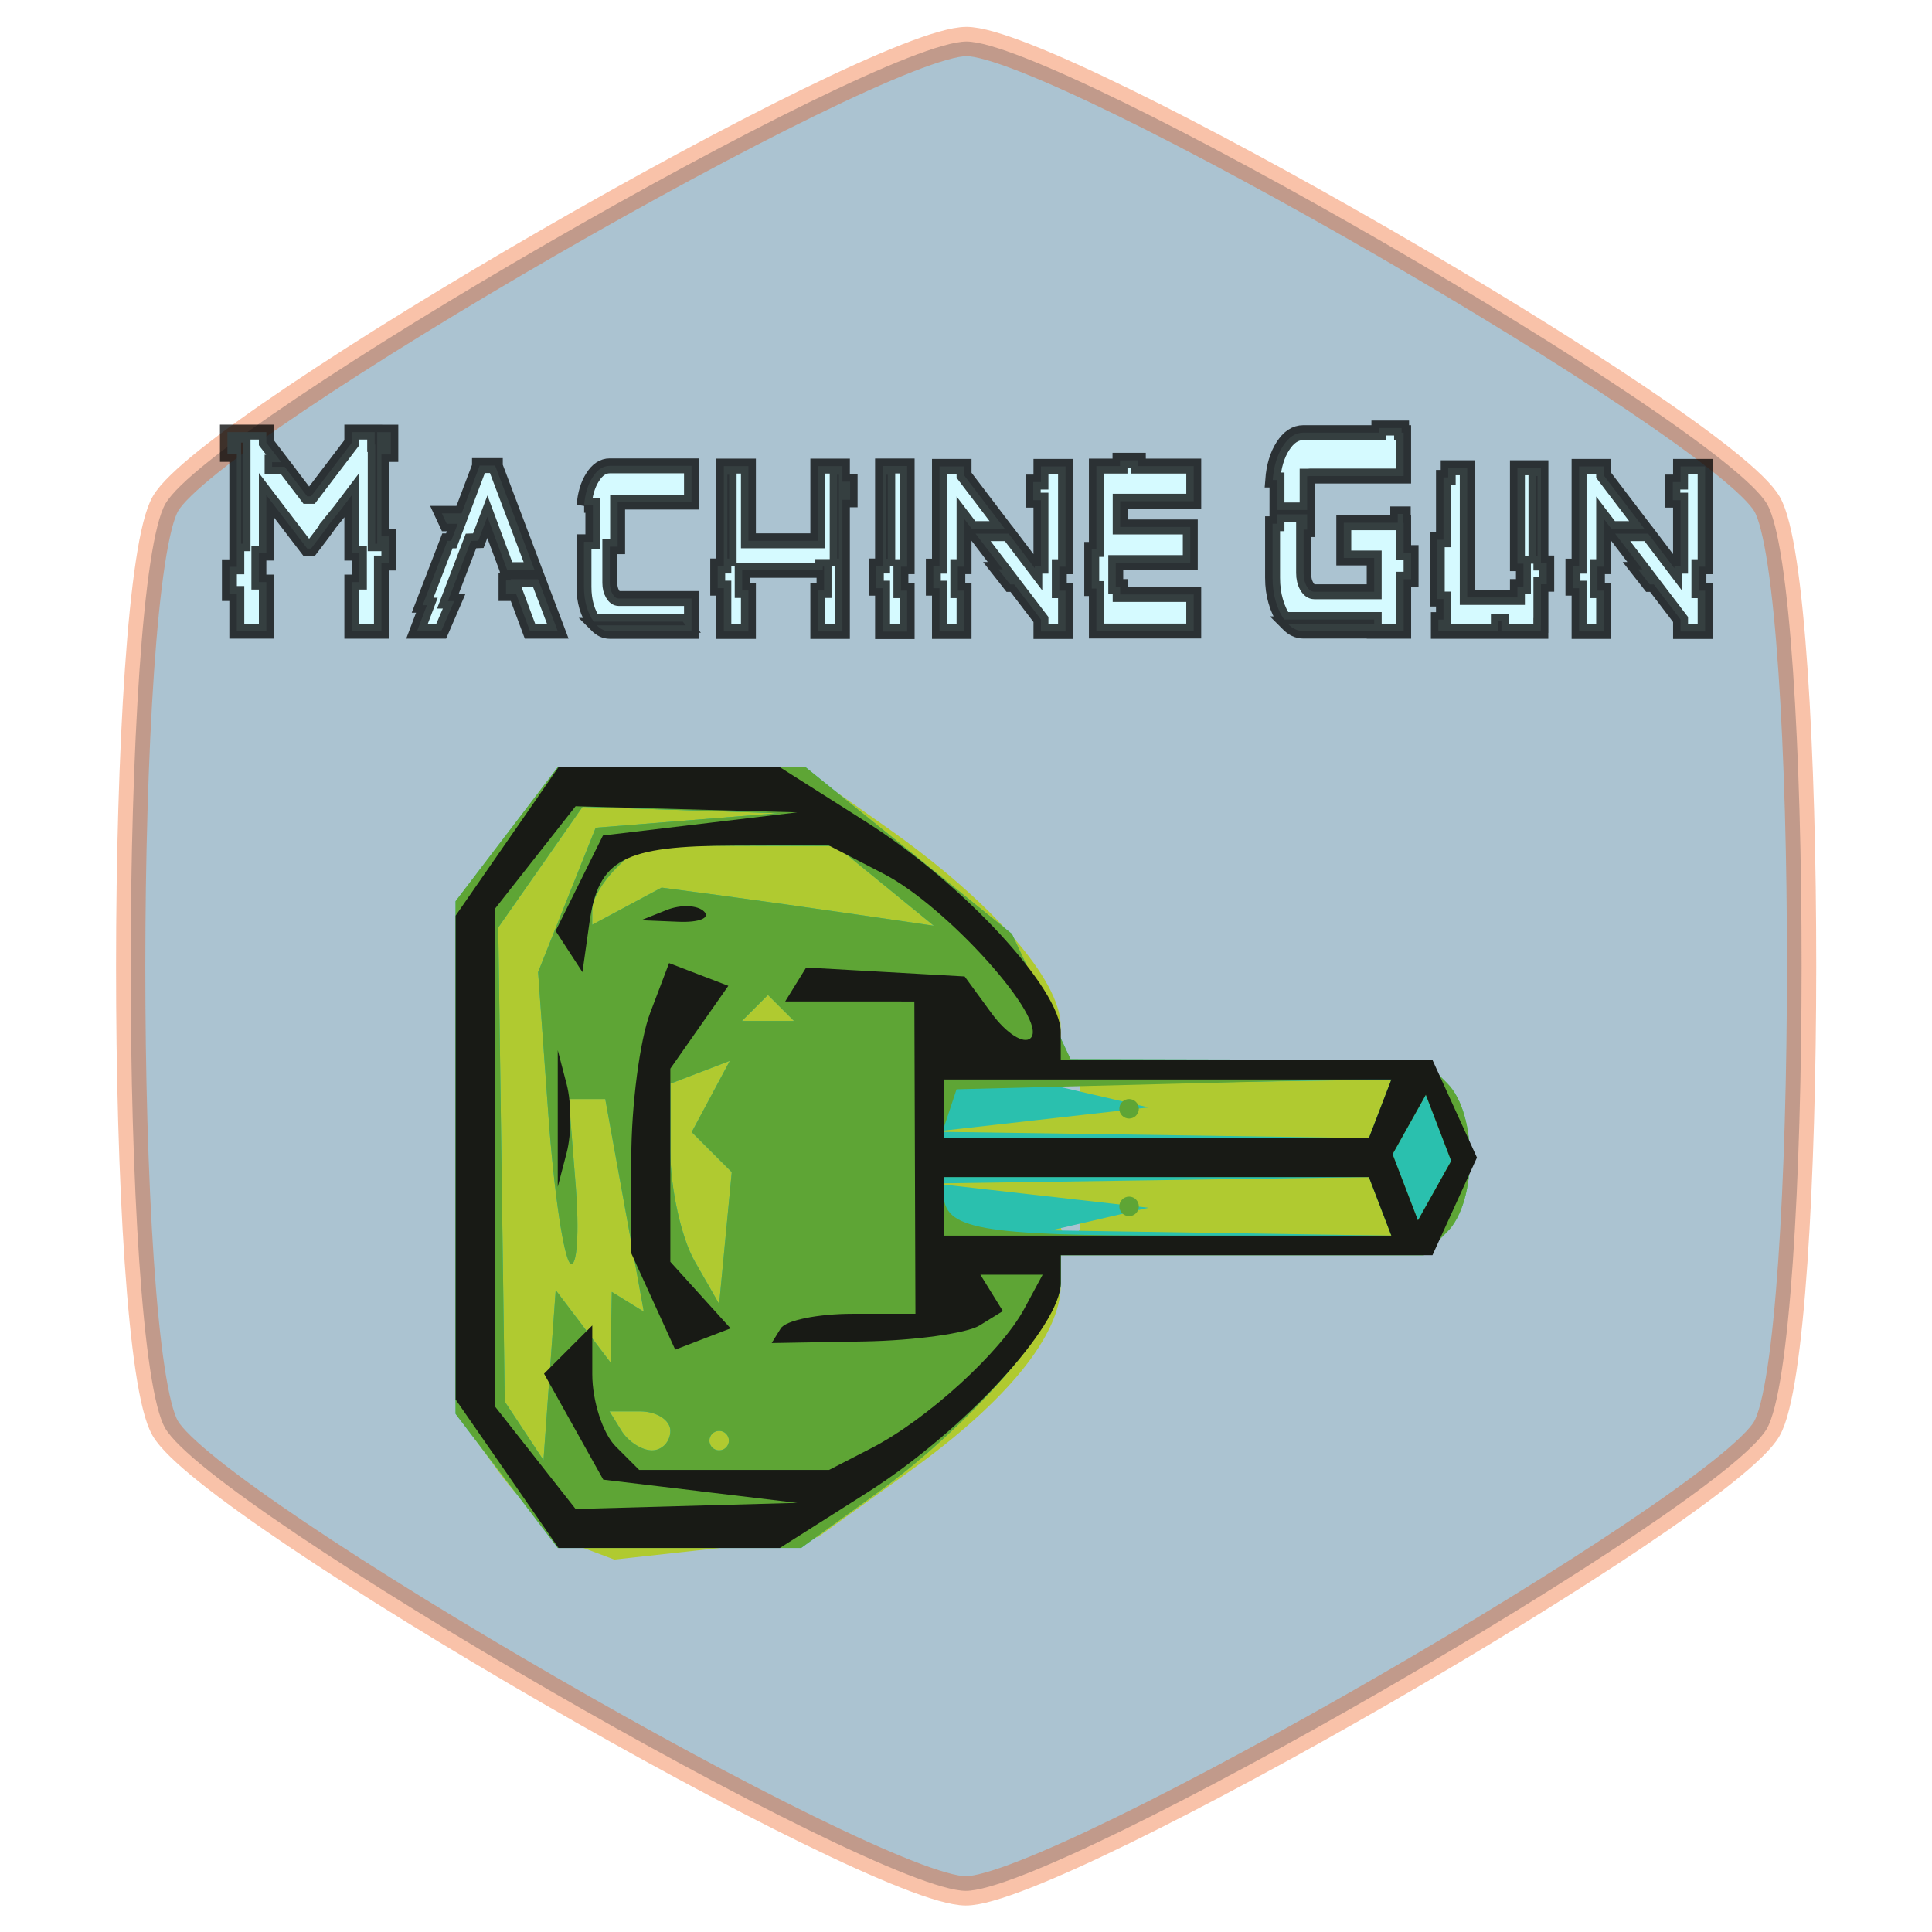 <?xml version="1.0" encoding="UTF-8" standalone="no"?>
<!-- Created with Inkscape (http://www.inkscape.org/) -->

<svg
   width="100"
   height="100"
   viewBox="0 0 100 100"
   version="1.1"
   id="svg3028"
   inkscape:version="1.2.2 (732a01da63, 2022-12-09)"
   sodipodi:docname="deckMg.svg"
   xmlns:inkscape="http://www.inkscape.org/namespaces/inkscape"
   xmlns:sodipodi="http://sodipodi.sourceforge.net/DTD/sodipodi-0.dtd"
   xmlns="http://www.w3.org/2000/svg"
   xmlns:svg="http://www.w3.org/2000/svg">
  <sodipodi:namedview
     id="namedview3030"
     pagecolor="#ffffff"
     bordercolor="#666666"
     borderopacity="1.0"
     inkscape:showpageshadow="2"
     inkscape:pageopacity="0.0"
     inkscape:pagecheckerboard="0"
     inkscape:deskcolor="#d1d1d1"
     inkscape:document-units="mm"
     showgrid="false"
     inkscape:zoom="1.104894"
     inkscape:cx="129.42418"
     inkscape:cy="-68.784877"
     inkscape:window-width="1600"
     inkscape:window-height="1041"
     inkscape:window-x="1100"
     inkscape:window-y="0"
     inkscape:window-maximized="0"
     inkscape:current-layer="layer1" />
  <defs
     id="defs3025">
    <filter
       inkscape:collect="always"
       style="color-interpolation-filters:sRGB"
       id="filter2272"
       x="-0.016"
       y="-0.016"
       width="1.032"
       height="1.032">
      <feGaussianBlur
         inkscape:collect="always"
         stdDeviation="0.568"
         id="feGaussianBlur2270" />
    </filter>
  </defs>
  <g
     inkscape:label="Livello 1"
     inkscape:groupmode="layer"
     id="layer1">
    <g
       id="g7471"
       transform="matrix(0.773,0,0,0.773,10.191,11.675)">
      <path
         sodipodi:type="star"
         style="display:inline;mix-blend-mode:normal;fill:#abc3d1;fill-opacity:1;stroke:#ef4b00;stroke-width:2.953;stroke-linecap:round;stroke-linejoin:round;stroke-miterlimit:5.1;stroke-dasharray:none;stroke-opacity:0.336;paint-order:markers fill stroke;filter:url(#filter2272);stop-color:#000000"
         id="path6780"
         inkscape:flatsided="true"
         sodipodi:sides="6"
         sodipodi:cx="17.196218"
         sodipodi:cy="20.816475"
         sodipodi:r1="93.291878"
         sodipodi:r2="84.053078"
         sodipodi:arg1="0.26179939"
         sodipodi:arg2="0.78539817"
         inkscape:rounded="0.1"
         inkscape:randomized="0"
         d="m 107.309,44.962 c -2.415,9.011 -56.956,63.553 -65.967,65.967 c -9.011,2.415 -83.516,-17.549 -90.113,-24.146 c -6.597,-6.597 -26.56,-81.102 -24.146,-90.113 c 2.415,-9.011 56.956,-63.553 65.967,-65.967 c 9.011,-2.415 83.516,17.549 90.113,24.146 c 6.597,6.597 26.56,81.102 24.146,90.113 z"
         inkscape:transform-center-x="-0.16541255"
         inkscape:transform-center-y="-2.6086635"
         transform="matrix(0.641,0.172,-0.172,0.641,44.067,33.292)" />
      <g
         id="g6876"
         transform="translate(137.513,-154.547)"
         style="display:inline">
        <path
           style="fill:#b0ca30;stroke-width:1.307"
           d="m -111.936,242.977 c -1.304,-0.491 -3.694,-2.7 -5.312,-4.908 l -2.941,-4.016 v -17.132 v -17.132 l 3.423,-4.488 l 3.423,-4.488 h 8.145 h 8.145 l 5.751,4.048 c 6.998,4.925 11.618,10.199 11.627,13.271 l 0.006,2.287 h 12.156 h 12.156 l 1.569,1.569 c 2.022,2.022 2.022,7.912 0,9.934 l -1.569,1.569 h -12.156 h -12.156 v 2.007 c 0,3.338 -3.606,7.78 -10.103,12.447 l -6.163,4.426 l -6.815,0.75 l -6.815,0.75 l -2.371,-0.892 z m 33.574,-21.448 c 0,-0.359 -0.294,-0.654 -0.654,-0.654 c -0.359,0 -0.654,0.294 -0.654,0.654 c 0,0.359 0.294,0.654 0.654,0.654 c 0.359,0 0.654,-0.294 0.654,-0.654 z m 0,-9.15 c 0,-0.359 -0.294,-0.654 -0.654,-0.654 c -0.359,0 -0.654,0.294 -0.654,0.654 c 0,0.359 0.294,0.654 0.654,0.654 c 0.359,0 0.654,-0.294 0.654,-0.654 z"
           id="path6884" />
        <path
           style="fill:#2ac0ae;stroke-width:1.307"
           d="m -116.766,238.609 l -3.423,-4.488 v -17.167 v -17.167 l 3.423,-4.488 l 3.423,-4.488 h 8.292 h 8.292 l 6.911,5.584 l 6.911,5.584 l 1.961,4.191 l 1.961,4.191 l 11.829,0.028 l 11.829,0.028 l 1.569,1.569 c 2.022,2.022 2.022,7.912 0,9.934 l -1.569,1.569 h -12.156 h -12.156 v 1.86 c 0,2.586 -6.097,9.569 -12.24,14.019 l -5.145,3.727 h -8.145 h -8.145 l -3.423,-4.488 z m 5.114,-10.355 l 1.837,2.425 l 0.042,-2.365 l 0.042,-2.365 l 1.072,0.663 l 1.072,0.663 l -1.291,-7.121 l -1.291,-7.121 h -1.22 h -1.22 l 0.458,5.757 c 0.252,3.166 0.097,5.534 -0.344,5.261 c -0.441,-0.273 -1.111,-4.775 -1.487,-10.005 l -0.685,-9.509 l 1.929,-4.835 l 1.929,-4.835 l 6.094,-0.485 l 6.094,-0.485 l -6.535,-0.213 l -6.535,-0.213 l -2.821,4.039 l -2.821,4.039 l 0.217,15.872 l 0.217,15.872 l 1.297,1.961 l 1.297,1.961 l 0.409,-5.693 l 0.409,-5.693 l 1.837,2.425 z m 5.842,7 c 0,-0.719 -0.917,-1.307 -2.038,-1.307 h -2.038 l 0.808,1.307 c 0.444,0.719 1.361,1.307 2.038,1.307 c 0.676,0 1.23,-0.588 1.23,-1.307 z m 3.921,0.654 c 0,-0.359 -0.294,-0.654 -0.654,-0.654 c -0.359,0 -0.654,0.294 -0.654,0.654 c 0,0.359 0.294,0.654 0.654,0.654 c 0.359,0 0.654,-0.294 0.654,-0.654 z m -1.151,-19.319 l -1.341,-1.341 l 1.276,-2.385 l 1.276,-2.385 l -1.991,0.764 l -1.991,0.764 v 4.521 c 0,2.486 0.735,5.806 1.634,7.376 l 1.634,2.855 l 0.422,-4.414 l 0.422,-4.414 z m 44.757,3.634 l -0.752,-1.961 l -14.565,0.213 l -14.565,0.213 l 7.189,0.813 l 7.189,0.813 l -3.268,0.757 l -3.268,0.757 l 11.396,0.178 l 11.396,0.178 z m 0,-6.535 l 0.752,-1.961 l -11.396,0.178 l -11.396,0.178 l 3.268,0.757 l 3.268,0.757 l -7.189,0.813 l -7.189,0.813 l 14.565,0.213 l 14.565,0.213 z m -40.121,-6.753 l -0.871,-0.871 l -0.871,0.871 l -0.871,0.871 h 1.743 h 1.743 z m -4.104,-7.541 c 2.137,0.285 6.239,0.86 9.114,1.278 l 5.228,0.76 l -3.268,-2.666 l -3.268,-2.666 l -6.601,-0.029 l -6.601,-0.029 l -1.569,1.569 c -0.863,0.863 -1.569,2.06 -1.569,2.66 v 1.092 l 2.323,-1.243 l 2.323,-1.243 l 3.886,0.517 z"
           id="path6882" />
        <path
           style="fill:#5ea535;stroke-width:1.307"
           d="m -116.766,238.609 l -3.423,-4.488 v -17.167 v -17.167 l 3.423,-4.488 l 3.423,-4.488 h 8.292 h 8.292 l 6.911,5.584 l 6.911,5.584 l 1.961,4.191 l 1.961,4.191 l 11.829,0.028 l 11.829,0.028 l 1.569,1.569 c 2.022,2.022 2.022,7.912 0,9.934 l -1.569,1.569 h -12.156 h -12.156 v 1.86 c 0,2.586 -6.097,9.569 -12.24,14.019 l -5.145,3.727 h -8.145 h -8.145 l -3.423,-4.488 z m 5.114,-10.355 l 1.837,2.425 l 0.042,-2.365 l 0.042,-2.365 l 1.072,0.663 l 1.072,0.663 l -1.291,-7.121 l -1.291,-7.121 h -1.22 h -1.22 l 0.458,5.757 c 0.252,3.166 0.097,5.534 -0.344,5.261 c -0.441,-0.273 -1.111,-4.775 -1.487,-10.005 l -0.685,-9.509 l 1.929,-4.835 l 1.929,-4.835 l 6.094,-0.485 l 6.094,-0.485 l -6.535,-0.213 l -6.535,-0.213 l -2.821,4.039 l -2.821,4.039 l 0.217,15.872 l 0.217,15.872 l 1.297,1.961 l 1.297,1.961 l 0.409,-5.693 l 0.409,-5.693 l 1.837,2.425 z m 5.842,7 c 0,-0.719 -0.917,-1.307 -2.038,-1.307 h -2.038 l 0.808,1.307 c 0.444,0.719 1.361,1.307 2.038,1.307 c 0.676,0 1.23,-0.588 1.23,-1.307 z m 3.921,0.654 c 0,-0.359 -0.294,-0.654 -0.654,-0.654 c -0.359,0 -0.654,0.294 -0.654,0.654 c 0,0.359 0.294,0.654 0.654,0.654 c 0.359,0 0.654,-0.294 0.654,-0.654 z m -1.151,-19.319 l -1.341,-1.341 l 1.276,-2.385 l 1.276,-2.385 l -1.991,0.764 l -1.991,0.764 v 4.521 c 0,2.486 0.735,5.806 1.634,7.376 l 1.634,2.855 l 0.422,-4.414 l 0.422,-4.414 z m 44.757,3.634 l -0.752,-1.961 h -14.238 h -14.238 v 1.089 c 0,2.416 2.332,2.832 15.862,2.832 h 14.119 z m -17.465,0 c 0,-0.359 0.294,-0.654 0.654,-0.654 c 0.359,0 0.654,0.294 0.654,0.654 c 0,0.359 -0.294,0.654 -0.654,0.654 c -0.359,0 -0.654,-0.294 -0.654,-0.654 z m 21.374,-5.259 l -0.85,-2.216 l -1.114,1.991 l -1.114,1.991 l 0.85,2.216 l 0.85,2.216 l 1.114,-1.991 l 1.114,-1.991 z m -3.893,-1.319 l 0.769,-2.003 l -14.574,0.369 l -14.574,0.369 l -0.542,1.634 l -0.542,1.634 h 14.347 h 14.347 z m -17.481,0.043 c 0,-0.359 0.294,-0.654 0.654,-0.654 c 0.359,0 0.654,0.294 0.654,0.654 c 0,0.359 -0.294,0.654 -0.654,0.654 c -0.359,0 -0.654,-0.294 -0.654,-0.654 z m -22.656,-6.753 l -0.871,-0.871 l -0.871,0.871 l -0.871,0.871 h 1.743 h 1.743 z m -4.104,-7.541 c 2.137,0.285 6.239,0.86 9.114,1.278 l 5.228,0.76 l -3.268,-2.666 l -3.268,-2.666 l -6.601,-0.029 l -6.601,-0.029 l -1.569,1.569 c -0.863,0.863 -1.569,2.06 -1.569,2.66 v 1.092 l 2.323,-1.243 l 2.323,-1.243 l 3.886,0.517 z"
           id="path6880" />
        <path
           style="fill:#181a15;stroke-width:1.307"
           d="m -116.743,238.124 l -3.445,-4.972 v -16.198 v -16.198 l 3.445,-4.972 l 3.445,-4.972 h 7.409 h 7.409 l 5.837,3.702 c 6.444,4.087 12.974,11.155 12.974,14.044 v 1.86 h 12.445 h 12.445 l 1.489,3.268 l 1.489,3.268 l -1.489,3.268 l -1.489,3.268 h -12.445 h -12.445 v 1.86 c 0,2.889 -6.53,9.958 -12.974,14.044 l -5.837,3.702 h -7.409 h -7.409 z m 12.935,1.172 l -6.494,-0.775 l -1.983,-3.548 l -1.983,-3.548 l 1.615,-1.615 l 1.615,-1.615 v 3.268 c 0,1.797 0.706,3.974 1.569,4.836 l 1.569,1.569 h 6.36 h 6.36 l 2.855,-1.47 c 3.707,-1.909 8.649,-6.416 10.21,-9.313 l 1.233,-2.287 h -2.084 h -2.084 l 0.752,1.217 l 0.752,1.217 l -1.557,0.963 c -0.857,0.529 -4.339,1.011 -7.74,1.071 l -6.182,0.108 l 0.606,-0.98 c 0.334,-0.539 2.499,-0.98 4.813,-0.98 h 4.207 l -0.036,-10.456 l -0.036,-10.456 l -4.325,-7e-4 l -4.325,-7e-4 l 0.702,-1.136 l 0.702,-1.136 l 5.306,0.299 l 5.306,0.299 l 1.805,2.468 c 0.993,1.357 2.171,2.102 2.619,1.654 c 1.208,-1.208 -5.579,-8.789 -9.841,-10.992 l -3.701,-1.914 l -6.274,0.02 c -7.503,0.024 -9.13,0.895 -9.738,5.208 l -0.46,3.268 l -0.899,-1.38 l -0.899,-1.38 l 1.585,-3.195 l 1.585,-3.195 l 6.505,-0.775 l 6.505,-0.775 l -7.421,-0.205 l -7.421,-0.205 l -2.709,3.444 l -2.709,3.444 v 16.64 v 16.64 l 2.709,3.444 l 2.709,3.444 l 7.421,-0.205 l 7.421,-0.205 l -6.494,-0.775 z m -3.147,-12.704 l -1.47,-3.226 v -6.389 c 0,-3.514 0.569,-7.886 1.265,-9.717 l 1.265,-3.328 l 1.984,0.761 l 1.984,0.761 l -1.942,2.772 l -1.942,2.772 v 6.468 v 6.468 l 2.017,2.229 l 2.017,2.229 l -1.854,0.712 l -1.854,0.712 z m -6.395,-12.252 v -4.575 l 0.598,2.287 c 0.329,1.258 0.329,3.317 0,4.575 l -0.598,2.287 z m 7.294,-13.964 c 0.944,-0.378 2.071,-0.331 2.505,0.103 c 0.434,0.434 -0.338,0.743 -1.716,0.686 l -2.505,-0.103 z m 47.773,19.846 l -0.752,-1.961 h -14.238 h -14.238 v 1.961 v 1.961 h 14.99 h 14.99 z m 3.909,-5.259 l -0.85,-2.216 l -1.114,1.991 l -1.114,1.991 l 0.85,2.216 l 0.85,2.216 l 1.114,-1.991 l 1.114,-1.991 z m -3.909,-1.276 l 0.752,-1.961 h -14.99 h -14.99 v 1.961 v 1.961 h 14.238 h 14.238 z"
           id="path6878" />
      </g>
      <path
         d="m 12.073,14.532 v 0.128 v 6.642 h -0.132 v -6.642 h -0.037 v -0.829 h -1.53 v 0.711 l -2.732,3.59 h -0.253 l -1.509,-1.977 h -0.844 v -0.31 h 0.612 l -0.997,-1.303 v -0.711 h -2.606 v 1.494 h 0.628 v 7.526 h -0.496 v 1.786 h 0.496 v 2.524 h 1.978 v -3.289 h -0.501 v -1.941 h 0.501 v -3.881 l 0.612,0.802 c 0.48,0.62 0.96,1.248 1.435,1.877 c 0.227,0.301 0.459,0.601 0.691,0.902 h 0.253 c 0.253,-0.328 0.459,-0.601 0.617,-0.811 c 0.164,-0.21 0.285,-0.374 0.369,-0.492 c 0.084,-0.118 0.142,-0.191 0.169,-0.237 c 0.032,-0.046 0.042,-0.064 0.032,-0.055 c -0.011,0.009 -0.026,0.027 -0.058,0.064 c -0.058,0.073 -0.1,0.128 -0.127,0.155 c -0.026,0.027 -0.037,0.046 -0.037,0.046 c 0,0 0.011,-0.018 0.026,-0.036 c 0.021,-0.027 0.042,-0.055 0.069,-0.082 c 0.021,-0.027 0.047,-0.055 0.069,-0.082 c 0.153,-0.182 0.485,-0.601 1.007,-1.248 h -0.011 l 0.607,-0.802 v 3.881 h 0.506 v 1.941 h -0.506 v 3.289 h 1.983 v -4.565 h 0.496 v -1.786 h -0.496 v -5.485 h 0.628 v -1.494 h -0.913 z m -8.983,6.769 h -0.132 v -6.769 h 0.132 z"
         id="path6894"
         style="font-size:10.81px;line-height:1.25;font-family:'Glitch Inside';-inkscape-font-specification:'Glitch Inside';text-align:center;letter-spacing:1.281px;word-spacing:-0.873px;white-space:pre;shape-inside:url(#rect6892);display:inline;fill:#d5faff;stroke:#000000;stroke-width:1;stroke-opacity:0.75;paint-order:markers stroke fill" />
      <path
         d="m 22.604,23.042 l -2.621,-6.933 v -0.036 h -1.06 v 0.036 l -1.197,3.161 h -1.324 l 0.327,0.702 h 0.733 l -0.433,1.139 h -0.253 l -1.661,4.309 h 0.285 l -0.659,1.74 h 1.619 l 0.87,-2.014 h -0.422 l 1.545,-4.027 l 0.491,-0.018 l 0.607,-1.604 l 1.319,3.544 z m -1.598,0.638 l 0.032,0.082 h -0.338 v 0.875 h 0.665 l 0.939,2.524 h 1.862 l -1.319,-3.48 z"
         id="path6896"
         style="font-size:10.81px;line-height:1.25;font-family:'Glitch Inside';-inkscape-font-specification:'Glitch Inside';text-align:center;letter-spacing:1.281px;word-spacing:-0.873px;white-space:pre;shape-inside:url(#rect6892);display:inline;fill:#d5faff;stroke:#000000;stroke-width:1;stroke-opacity:0.75;paint-order:markers stroke fill" />
      <path
         d="m 25.93,18.732 h 0.585 v 2.442 h -0.596 v 3.025 c 0,0.474 0.058,0.902 0.174,1.312 c 0.121,0.401 0.28,0.738 0.48,1.011 h 5.966 l 0.19,0.246 h -5.955 c 0.264,0.264 0.549,0.401 0.865,0.401 h 5.48 v -2.196 h -4.863 c -0.164,0 -0.306,-0.1 -0.427,-0.31 c -0.116,-0.2 -0.179,-0.446 -0.179,-0.738 v -2.423 h 0.522 v -2.979 c 0.026,0 0.058,-0.009 0.084,-0.009 h 4.863 v -2.423 h -5.48 c -0.443,0 -0.823,0.255 -1.139,0.756 c -0.322,0.501 -0.512,1.13 -0.57,1.886 z"
         id="path6898"
         style="font-size:10.81px;line-height:1.25;font-family:'Glitch Inside';-inkscape-font-specification:'Glitch Inside';text-align:center;letter-spacing:1.281px;word-spacing:-0.873px;white-space:pre;shape-inside:url(#rect6892);display:inline;fill:#d5faff;stroke:#000000;stroke-width:1;stroke-opacity:0.75;paint-order:markers stroke fill" />
      <path
         d="m 43.224,16.108 h -1.646 v 5.002 h -4.647 v -5.002 h -1.646 v 6.687 h -0.411 v 1.485 h 0.411 v 2.897 h 1.646 v -2.742 h -0.417 v -1.348 h 5.396 v -0.255 h 0.084 v 1.604 h -0.417 v 2.742 h 1.646 v -8.81 h 0.517 v -1.221 h -0.517 z m -7.585,6.195 h -0.116 v -5.621 h 0.116 z m 7.347,0 h -0.111 v -5.621 h 0.111 z"
         id="path6900"
         style="font-size:10.81px;line-height:1.25;font-family:'Glitch Inside';-inkscape-font-specification:'Glitch Inside';text-align:center;letter-spacing:1.281px;word-spacing:-0.873px;white-space:pre;shape-inside:url(#rect6892);display:inline;fill:#d5faff;stroke:#000000;stroke-width:1;stroke-opacity:0.75;paint-order:markers stroke fill" />
      <path
         d="m 45.912,22.796 h -0.417 v 1.485 h 0.417 v 2.906 h 1.646 v -2.742 h -0.417 v -1.604 h 0.417 v -6.742 h -1.646 z m 0.237,-6.113 h 0.111 v 5.631 h -0.111 z"
         id="path6902"
         style="font-size:10.81px;line-height:1.25;font-family:'Glitch Inside';-inkscape-font-specification:'Glitch Inside';text-align:center;letter-spacing:1.281px;word-spacing:-0.873px;white-space:pre;shape-inside:url(#rect6892);display:inline;fill:#d5faff;stroke:#000000;stroke-width:1;stroke-opacity:0.75;paint-order:markers stroke fill" />
      <path
         d="m 51.369,16.719 v -0.592 h -1.646 v 6.678 h -0.411 v 1.476 h 0.411 v 2.897 h 1.646 v -2.733 h -0.417 v -1.604 h 0.417 v -3.216 l 0.506,0.665 h 2.21 z m 5.148,0.456 h -0.517 v 1.212 h 0.517 v 4.419 h -0.411 v 0.137 l -1.756,-2.314 h -2.215 l 1.83,2.396 h -0.295 l 0.786,1.002 h 0.269 l 1.793,2.351 v 0.802 h 1.646 v -2.733 h -0.417 v -1.604 h 0.417 v -6.715 h -1.646 z"
         id="path6904"
         style="font-size:10.81px;line-height:1.25;font-family:'Glitch Inside';-inkscape-font-specification:'Glitch Inside';text-align:center;letter-spacing:1.281px;word-spacing:-0.873px;white-space:pre;shape-inside:url(#rect6892);display:inline;fill:#d5faff;stroke:#000000;stroke-width:1;stroke-opacity:0.75;paint-order:markers stroke fill" />
      <path
         d="m 63.04,15.716 h -1.229 v 0.392 h -1.582 v 5.576 h -0.311 v 2.624 h 0.311 v 2.843 h 6.519 v -2.451 h -4.926 v -0.528 h -0.295 v -1.604 h 4.99 v -2.387 h -4.694 v -1.722 h 4.926 v -2.351 h -3.708 z"
         id="path6906"
         style="font-size:10.81px;line-height:1.25;font-family:'Glitch Inside';-inkscape-font-specification:'Glitch Inside';text-align:center;letter-spacing:1.281px;word-spacing:-0.873px;white-space:pre;shape-inside:url(#rect6892);display:inline;fill:#d5faff;stroke:#000000;stroke-width:1;stroke-opacity:0.75;paint-order:markers stroke fill" />
      <path
         d="m 72.322,19.042 h 2.02 v -2.26 c 0.011,0 0.042,0 0.09,0 c 0.042,-0.009 0.095,-0.009 0.153,-0.009 c 0.058,0 0.111,0 0.158,0 c 0.047,0 0.079,0 0.084,0 h 5.976 v -2.906 h -0.137 v -0.31 h -1.519 v 0.31 h -5.058 c -0.533,0 -0.986,0.301 -1.371,0.902 c -0.385,0.601 -0.612,1.358 -0.68,2.269 h 0.285 z m 8.482,0.866 h -0.026 v -0.601 h -0.369 v 0.592 h -3.613 v 2.36 h 2.036 v 2.26 h -4.003 c -0.2,0 -0.369,-0.118 -0.512,-0.364 c -0.142,-0.246 -0.211,-0.547 -0.211,-0.893 v -2.906 h 0.237 v -1.02 h -2.02 v 0.629 h -0.295 v 3.626 c 0,0.565 0.069,1.084 0.211,1.567 c 0.137,0.483 0.327,0.893 0.57,1.221 h 6.024 v 0.292 h -5.781 c 0.316,0.319 0.659,0.483 1.039,0.483 h 4.742 v 0.009 h 1.973 v -3.48 h 0.496 v -1.786 h -0.496 z"
         id="path6908"
         style="font-size:10.81px;line-height:1.25;font-family:'Glitch Inside';-inkscape-font-specification:'Glitch Inside';text-align:center;letter-spacing:1.281px;word-spacing:-0.873px;white-space:pre;shape-inside:url(#rect6892);display:inline;fill:#d5faff;stroke:#000000;stroke-width:1;stroke-opacity:0.75;paint-order:markers stroke fill" />
      <path
         d="m 89.995,16.217 h -1.572 v 6.423 h 0.401 v 1.531 h -0.401 v 0.729 h -3.36 v -8.683 h -1.276 v 0.647 h -0.316 v 4.173 h -0.417 v 3.972 h 0.417 v 1.376 h -0.343 v 0.784 h 4.019 v -0.683 h 0.206 v 0.683 h 2.637 v -0.392 h 0.005 v -2.761 h 0.39 v -1.421 h -0.39 z m -0.227,5.922 h -0.105 v -5.366 h 0.105 z"
         id="path6910"
         style="font-size:10.81px;line-height:1.25;font-family:'Glitch Inside';-inkscape-font-specification:'Glitch Inside';text-align:center;letter-spacing:1.281px;word-spacing:-0.873px;white-space:pre;shape-inside:url(#rect6892);display:inline;fill:#d5faff;stroke:#000000;stroke-width:1;stroke-opacity:0.75;paint-order:markers stroke fill" />
      <path
         d="m 94.197,16.719 v -0.592 h -1.646 v 6.678 h -0.411 v 1.476 h 0.411 v 2.897 h 1.646 v -2.733 h -0.417 v -1.604 h 0.417 v -3.216 l 0.506,0.665 h 2.21 z m 5.148,0.456 h -0.517 v 1.212 h 0.517 v 4.419 h -0.411 v 0.137 l -1.756,-2.314 h -2.215 l 1.83,2.396 h -0.295 l 0.786,1.002 h 0.269 l 1.793,2.351 v 0.802 h 1.646 v -2.733 h -0.417 v -1.604 h 0.417 v -6.715 h -1.646 z"
         id="path6912"
         style="font-size:10.81px;line-height:1.25;font-family:'Glitch Inside';-inkscape-font-specification:'Glitch Inside';text-align:center;letter-spacing:1.281px;word-spacing:-0.873px;white-space:pre;shape-inside:url(#rect6892);display:inline;fill:#d5faff;stroke:#000000;stroke-width:1;stroke-opacity:0.75;paint-order:markers stroke fill" />
    </g>
  </g>
</svg>

